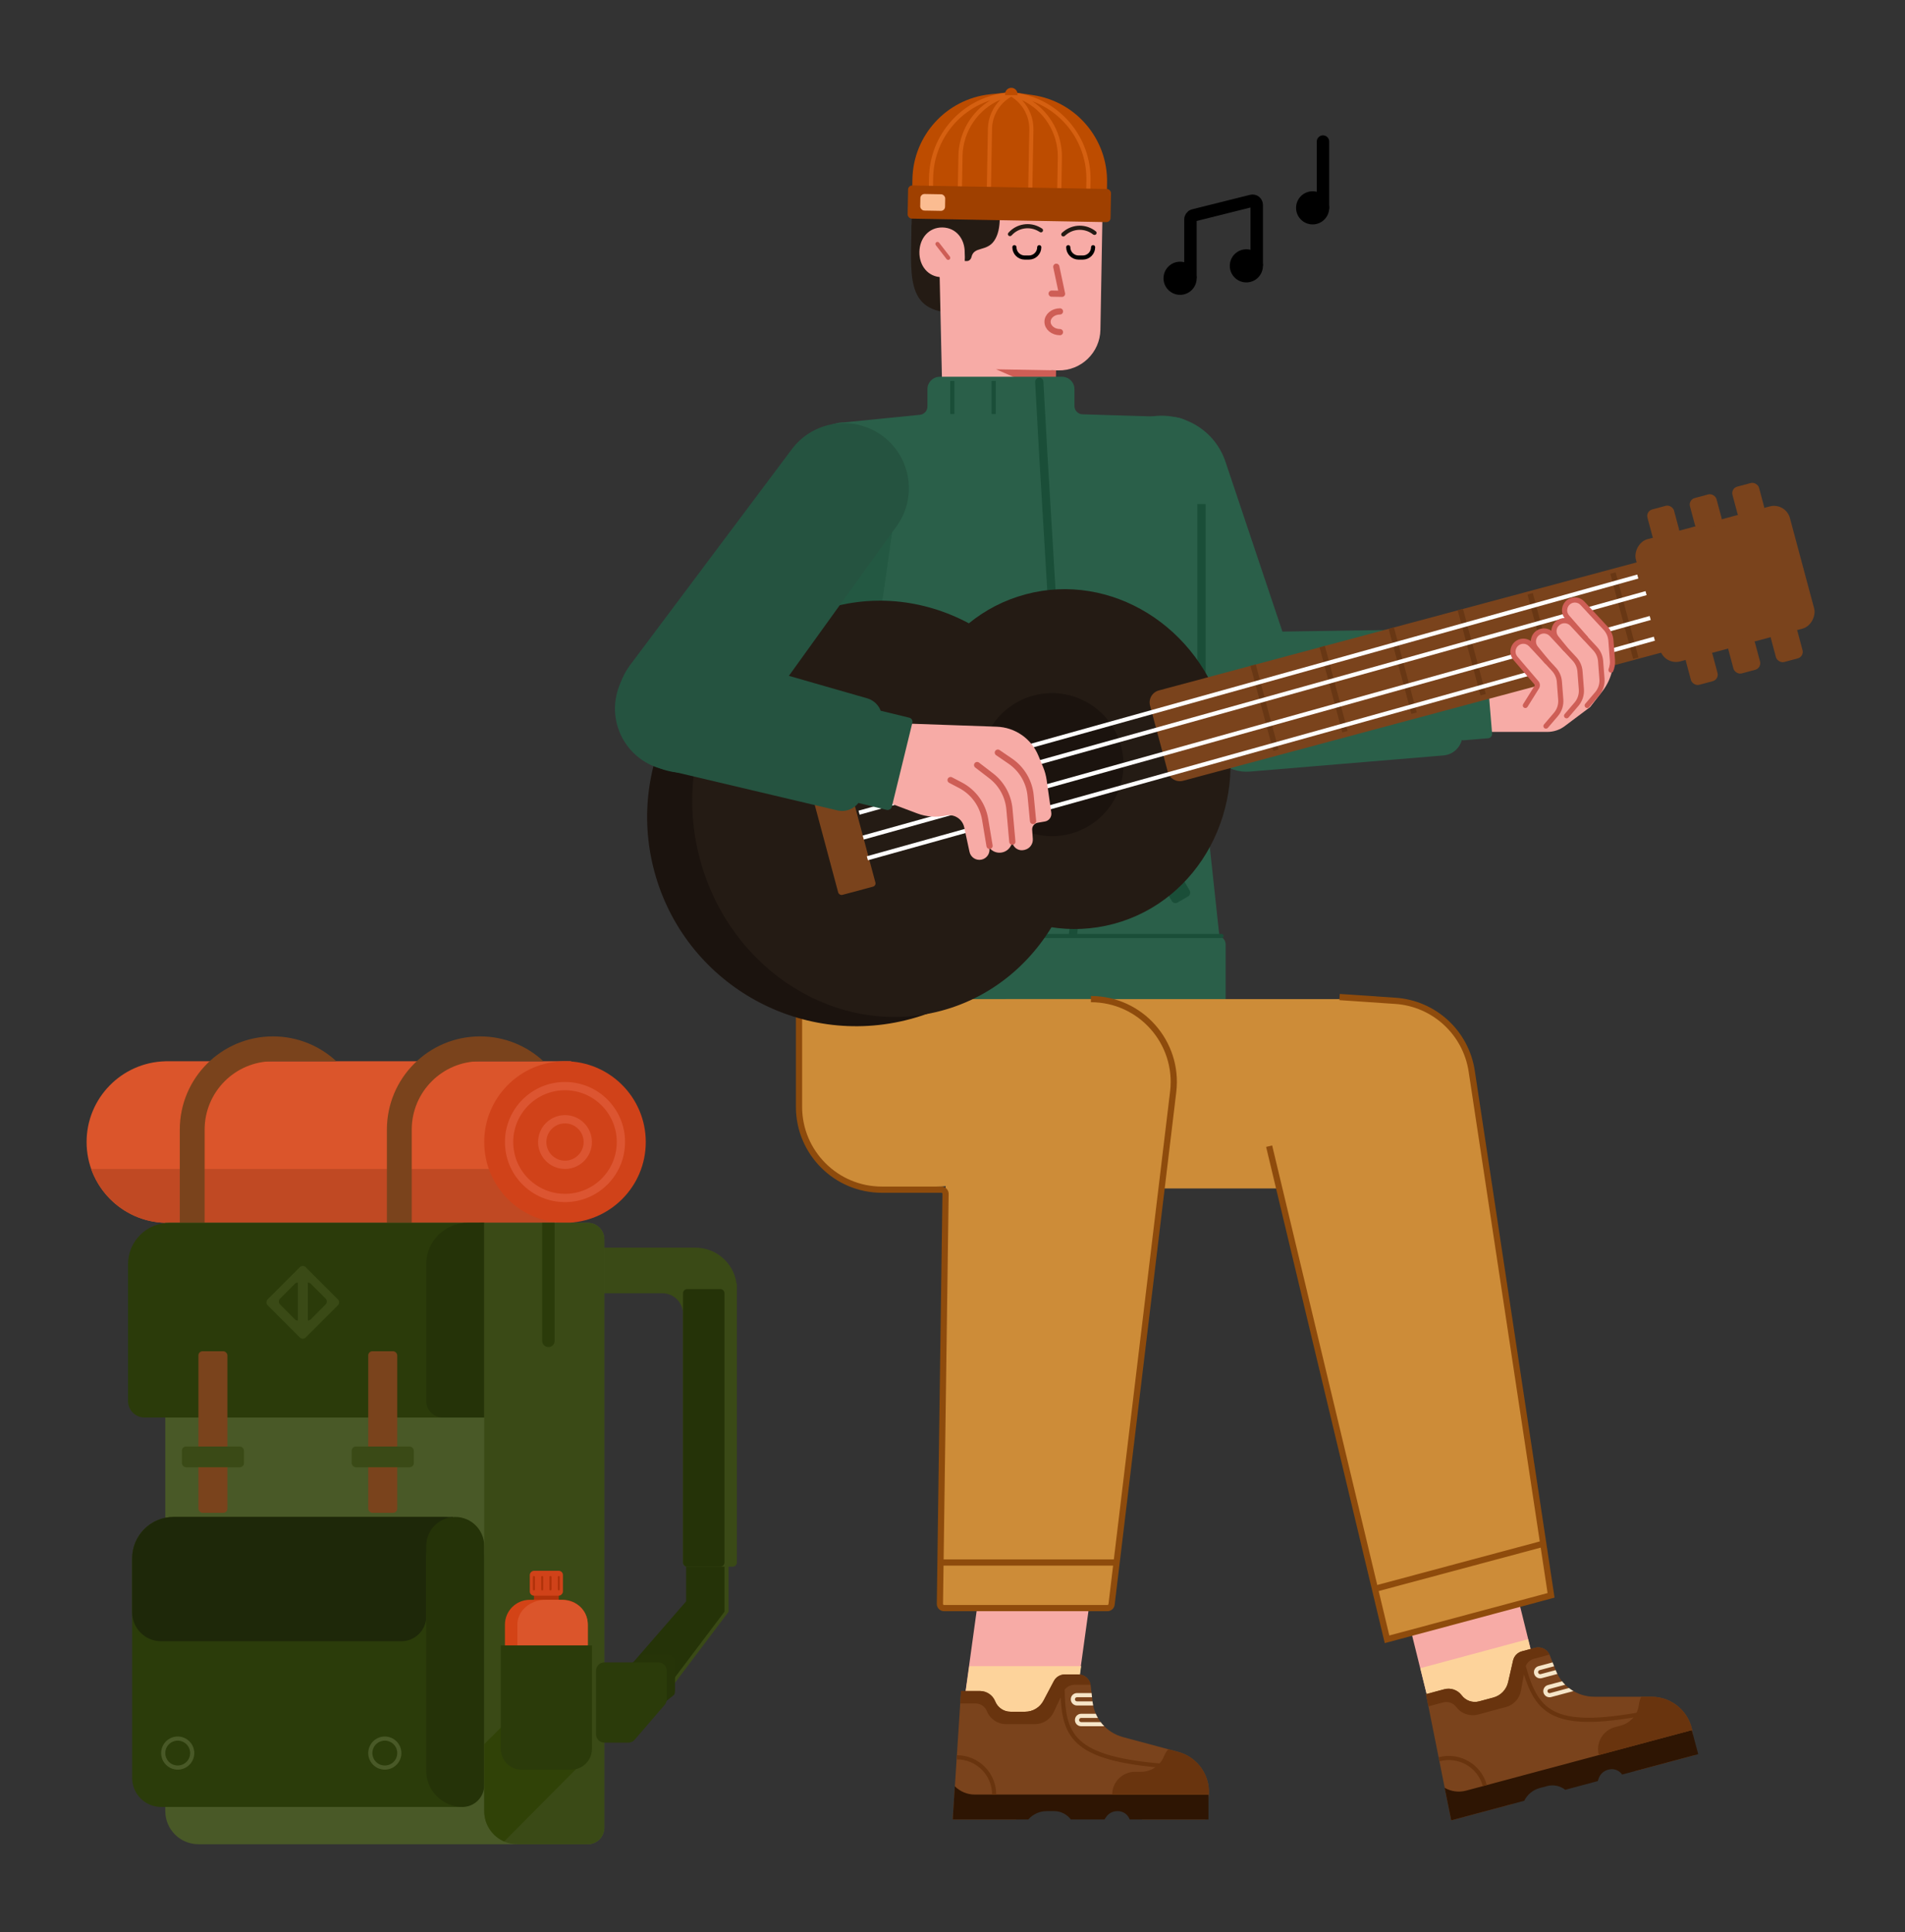 <svg xmlns="http://www.w3.org/2000/svg" width="1163.682" height="1180.006" fill="none" viewBox="157.106 160.431 1163.682 1180.006" id="mountaineer-play-guitar-at-campsite">
  <rect x="157.106" y="160.431" width="1163.682" height="1180.006" fill="#333333" stroke="none"/>
  <path fill="#3A4A16" d="M538.926 1184.33L578.753 1138.47V1114.75H602.181V1144.79L548.025 1216.55C545.1 1220.42 538.926 1218.35 538.926 1213.5V1184.33Z"></path>
  <path fill="#253308" d="M536.395 1184.33L576.222 1138.47V1114.75H599.649V1144.79L545.494 1216.55C542.569 1220.42 536.395 1218.35 536.395 1213.5V1184.33Z"></path>
  <path fill="#3A4A16" d="M581.937 922.452H521.213V950.284H561.696C568.683 950.284 574.347 955.948 574.347 962.935V1114.75C574.347 1116.14 575.48 1117.28 576.877 1117.28H604.709C606.107 1117.28 607.239 1116.14 607.239 1114.75V945.223C607.239 944.821 607.145 944.44 606.978 944.102C605.208 931.858 594.671 922.452 581.937 922.452Z"></path>
  <path fill="#253308" d="M574.348 950.284C574.348 948.887 575.48 947.754 576.878 947.754H597.119C598.517 947.754 599.65 948.887 599.65 950.284V1114.75C599.65 1116.14 598.517 1117.28 597.119 1117.28H576.878C575.48 1117.28 574.348 1116.14 574.348 1114.75V950.284Z"></path>
  <path fill="#DB552B" d="M506.033 808.593V907.271H258.074V907.255C231.41 906.584 210.001 884.758 210.001 857.932C210.001 831.106 231.41 809.28 258.074 808.609V808.593H506.033Z"></path>
  <path fill="#C04923" d="M212.808 874.378H495.912V907.27H258.074V907.255C237.142 906.728 219.448 893.164 212.808 874.378Z"></path>
  <path fill="#7A431C" d="M450.367 808.593H489.072C478.915 799.172 465.314 793.412 450.367 793.412 418.926 793.412 393.438 818.9 393.438 850.341V907.271H408.619V850.341C408.619 827.285 427.311 808.593 450.367 808.593ZM323.858 808.593H362.562C352.405 799.172 338.804 793.412 323.858 793.412 292.416 793.412 266.928 818.9 266.928 850.341V907.271H282.109V850.341C282.109 827.285 300.801 808.593 323.858 808.593Z"></path>
  <circle cx="49.339" cy="49.339" r="49.339" fill="#D04219" transform="matrix(-1 0 0 1 551.576 808.593)"></circle>
  <circle cx="36.688" cy="36.688" r="34.158" stroke="#DC5531" stroke-width="5.06" transform="matrix(-1 0 0 1 538.926 821.244)"></circle>
  <circle cx="16.446" cy="16.446" r="13.916" stroke="#DC5531" stroke-width="5.06" transform="matrix(-1 0 0 1 518.684 841.486)"></circle>
  <path fill="#495927" d="M526.273 917.391C526.273 911.802 521.742 907.271 516.153 907.271H258.073V1266.56C258.073 1277.74 267.136 1286.8 278.315 1286.8H516.153C521.742 1286.8 526.273 1282.27 526.273 1276.68V917.391Z"></path>
  <path fill="#2B3C0A" d="M237.832 1246.32C237.832 1256.1 245.762 1264.03 255.543 1264.03H437.717C446.101 1264.03 452.898 1257.23 452.898 1248.85V1112.22C452.898 1098.24 441.57 1086.91 427.596 1086.91H263.134C249.16 1086.91 237.832 1098.24 237.832 1112.22V1246.32Z"></path>
  <path fill="#1E2809" d="M237.832 1145.11C237.832 1154.89 245.762 1162.82 255.543 1162.82H402.294C410.679 1162.82 417.476 1156.02 417.476 1147.64V1111.56C417.476 1103.25 421.549 1095.48 428.375 1090.75L433.922 1086.91H263.134C249.16 1086.91 237.832 1098.24 237.832 1112.22V1145.11Z"></path>
  <path fill="#253308" d="M417.477 1241.89C417.477 1254.12 427.389 1264.03 439.616 1264.03V1264.03C446.952 1264.03 452.899 1258.08 452.899 1250.74V1104.63C452.899 1094.84 444.97 1086.91 435.188 1086.91V1086.91C425.406 1086.91 417.477 1094.84 417.477 1104.63V1241.89Z"></path>
  <path fill="#2B3B0A" d="M235.303 932.572C235.303 918.599 246.631 907.271 260.605 907.271H452.899V1026.19H245.423C239.834 1026.19 235.303 1021.66 235.303 1016.07V932.572Z"></path>
  <path fill="#2B3B0A" d="M427.596 932.572C427.596 918.599 438.924 907.271 452.898 907.271V907.271V1026.19H437.716C432.127 1026.19 427.596 1021.66 427.596 1016.07V932.572Z"></path>
  <path fill="#253308" d="M417.477 932.572C417.477 918.599 428.805 907.271 442.778 907.271H452.899V1026.19H427.597C422.008 1026.19 417.477 1021.66 417.477 1016.07V932.572Z"></path>
  <path fill="#3A4A16" d="M452.898 907.271H516.153C521.743 907.271 526.274 911.802 526.274 917.391V1276.68C526.274 1282.27 521.743 1286.8 516.153 1286.8H473.14C461.961 1286.8 452.898 1277.74 452.898 1266.56V907.271Z"></path>
  <path fill="#304207" d="M465.057 1285.12C457.901 1282 452.898 1274.86 452.898 1266.56V1225.72L481.652 1196.96L499.543 1214.85L516.153 1224.81V1233.67L465.057 1285.12Z"></path>
  <path fill="#2B3B0A" d="M495.912 907.271H488.322V979.381C488.322 981.477 490.021 983.176 492.117 983.176V983.176C494.213 983.176 495.912 981.477 495.912 979.381V907.271Z"></path>
  <rect width="15.181" height="10.121" fill="#B1320A" transform="matrix(-1 0 0 1 498.441 1132.46)"></rect>
  <path fill="#D34316" d="M516.152 1152.7C516.152 1144.31 509.356 1137.52 500.971 1137.52H480.73C472.345 1137.52 465.549 1144.31 465.549 1152.7V1210.89H516.152V1152.7Z"></path>
  <path fill="#DB552B" d="M516.152 1210.89H473.139V1152.7C473.139 1144.31 480.842 1137.52 490.344 1137.52H498.947C509.827 1137.52 516.152 1144.31 516.152 1152.7V1210.89Z"></path>
  <rect width="20.241" height="15.181" fill="#D04219" rx="2.53" transform="matrix(-1 0 0 1 500.973 1119.81)"></rect>
  <path fill="#2B3B0A" d="M518.684 1165.35H463.019V1228.6C463.019 1235.59 468.683 1241.26 475.67 1241.26H490.851H506.033C513.02 1241.26 518.684 1235.59 518.684 1228.6V1165.35Z"></path>
  <path fill="#263408" d="M551.125 1170.69L539.77 1178.63V1218.98L568.923 1195.51C569.253 1194.83 569.429 1194.08 569.429 1193.31V1175.75C569.429 1172.96 567.163 1170.69 564.369 1170.69H551.125Z"></path>
  <path fill="#2B3B0A" d="M521.213 1180.81C521.213 1178.02 523.479 1175.75 526.273 1175.75H559.306C562.101 1175.75 564.367 1178.02 564.367 1180.81V1198.37C564.367 1199.58 563.932 1200.75 563.141 1201.67L544.796 1222.98C543.835 1224.1 542.434 1224.74 540.961 1224.74H526.273C523.478 1224.74 521.213 1222.47 521.213 1219.68V1180.81Z"></path>
  <path fill="#B1320A" d="M497.809 1123.6C497.809 1123.25 498.092 1122.97 498.442 1122.97 498.791 1122.97 499.074 1123.25 499.074 1123.6V1131.19C499.074 1131.54 498.791 1131.82 498.442 1131.82 498.092 1131.82 497.809 1131.54 497.809 1131.19V1123.6ZM492.749 1123.6C492.749 1123.25 493.032 1122.97 493.381 1122.97 493.731 1122.97 494.014 1123.25 494.014 1123.6V1131.19C494.014 1131.54 493.731 1131.82 493.381 1131.82 493.032 1131.82 492.749 1131.54 492.749 1131.19V1123.6ZM488.321 1122.97C487.972 1122.97 487.688 1123.25 487.688 1123.6V1131.19C487.688 1131.54 487.972 1131.82 488.321 1131.82 488.67 1131.82 488.953 1131.54 488.953 1131.19V1123.6C488.953 1123.25 488.67 1122.97 488.321 1122.97ZM482.628 1123.6C482.628 1123.25 482.911 1122.97 483.261 1122.97 483.61 1122.97 483.893 1123.25 483.893 1123.6V1131.19C483.893 1131.54 483.61 1131.82 483.261 1131.82 482.911 1131.82 482.628 1131.54 482.628 1131.19V1123.6Z"></path>
  <rect width="17.711" height="98.677" x="382.053" y="985.707" fill="#7A431C" rx="2.53"></rect>
  <rect width="17.711" height="98.677" x="278.314" y="985.707" fill="#7A431C" rx="2.53"></rect>
  <rect width="37.953" height="12.651" x="268.195" y="1043.9" fill="#3A4A16" rx="2.53"></rect>
  <rect width="37.953" height="12.651" x="371.932" y="1043.9" fill="#3A4A16" rx="2.53"></rect>
  <circle cx="392.173" cy="1231.13" r="8.856" stroke="#495927" stroke-width="2.53"></circle>
  <circle cx="265.664" cy="1231.13" r="8.856" stroke="#495927" stroke-width="2.53"></circle>
  <path fill="#3A4A16" fill-rule="evenodd" d="M343.843 934.362C342.855 933.374 341.253 933.374 340.265 934.362L320.585 954.042C319.597 955.03 319.597 956.632 320.585 957.62L340.265 977.3C341.253 978.289 342.855 978.289 343.843 977.3L363.524 957.62C364.512 956.632 364.512 955.03 363.524 954.042L343.843 934.362ZM339.04 943.741C338.393 943.741 337.745 943.988 337.251 944.482L328.178 953.555C327.19 954.543 327.19 956.145 328.178 957.133L337.251 966.206C337.745 966.7 338.393 966.947 339.04 966.947V943.741ZM345.149 943.741C345.797 943.741 346.444 943.988 346.938 944.482L356.011 953.555C356.999 954.543 356.999 956.145 356.011 957.133L346.938 966.206C346.444 966.7 345.797 966.947 345.149 966.947V943.741Z" clip-rule="evenodd"></path>
  <path fill="#241B14" d="M737.044 351.307C710.504 349.566 713.419 328.108 713.963 297.751L749.538 289.531C751.458 300.11 751.646 327.275 737.044 351.307Z"></path>
  <path fill="#F7ABA6" d="M757.273 262.905C741.087 262.036 727.586 275.128 727.957 291.334L728.62 320.307C728.666 322.301 729.05 324.272 729.758 326.137C730.469 328.011 731.062 327.693 731.106 329.689L732.514 392.347L729.225 434.676L798.539 434.652L799.4 386.586L803.551 386.66C817.523 386.911 829.052 375.787 829.302 361.816L830.481 296.051C832.098 280.235 820.16 266.279 804.284 265.427L757.273 262.905Z"></path>
  <path fill="#CE5E56" d="M765.525 385.98L802.207 386.638L801.935 401.816L765.525 385.98Z"></path>
  <path fill="#241B14" fill-rule="evenodd" d="M791.428 301.639C786.021 298.474 779.194 299.603 775.083 304.178 774.616 304.698 773.828 304.822 773.266 304.407V304.407C772.704 303.991 772.582 303.195 773.041 302.668 777.928 297.057 786.183 295.637 792.706 299.455L793.631 299.997C794.234 300.35 794.437 301.125 794.084 301.728 793.731 302.331 792.956 302.533 792.353 302.18L791.428 301.639ZM808.267 303.875C813.06 299.841 819.98 299.799 824.806 303.613 825.354 304.046 826.151 304.035 826.635 303.531V303.531C827.118 303.026 827.104 302.22 826.563 301.779 820.797 297.075 812.421 297.072 806.638 301.939L805.817 302.629C805.283 303.079 805.214 303.877 805.664 304.412 806.114 304.946 806.912 305.015 807.447 304.565L808.267 303.875Z" clip-rule="evenodd"></path>
  <path stroke="#000" stroke-width="2.53" d="M783.088 634.985H826.242V657.744L805.842 681.442H783.088V634.985Z"></path>
  <path stroke="#000" stroke-width="2.53" d="M790.679 624.865H833.833V647.624L813.433 671.322H790.679V624.865Z"></path>
  <path fill="#2B3B0A" d="M784.354 633.72H830.038V658.214L808.953 682.708H784.354V633.72Z"></path>
  <path fill="#2B3B0A" d="M800.377 636.601L860.118 594.818V573.206H895.259V590.889C895.259 597.017 892.483 602.816 887.709 606.658L800.377 676.944V636.601Z"></path>
  <path fill="#2A5F49" d="M731.219 390.541C727.027 390.541 723.629 393.939 723.629 398.131V408.733C723.629 411.333 721.659 413.509 719.072 413.768L673.094 418.373C663.866 418.373 655.551 423.941 652.037 432.474L641.427 458.243C640.574 460.313 640.19 462.545 640.302 464.781L652.037 644.825L647.723 742.237C647.723 750.621 654.52 767.539 662.904 767.539H880.272C888.745 767.539 903.169 750.482 903.042 742.011L891.055 630.909V447.467C890.815 431.329 889.05 415.151 872.91 415.151L818.354 413.464C815.622 413.379 813.45 411.14 813.45 408.406V398.131C813.45 393.939 810.052 390.541 805.86 390.541H731.219Z"></path>
  <rect width="12.651" height="58.194" x="757.786" y="656.21" fill="#1A4E38" rx="2.53" transform="rotate(30 757.786 656.21)"></rect>
  <rect width="12.651" height="58.194" fill="#1A4E38" rx="2.53" transform="scale(-1 1)rotate(30 -1652.522 -1269.276)"></rect>
  <path fill="#235842" d="M685.676 601.201L707.183 449.39L646.458 515.786C645.193 518.737 640.133 530.714 640.133 565.124C640.133 565.124 643.928 635.359 685.676 601.201Z"></path>
  <path stroke="#1A4E38" stroke-width="2.53" d="M738.81 393.07V413.312M764.112 393.07V413.312"></path>
  <path stroke="#1A4E38" stroke-linecap="round" stroke-width="5.06" d="M791.944 393.644L794.475 439.187L808.391 672.045L810.866 683.596C816.667 710.667 814.037 738.866 803.33 764.397V764.397"></path>
  <path fill="#2A5F49" d="M640.133 737.175C640.133 734.38 642.398 732.114 645.193 732.114H900.743C903.537 732.114 905.803 734.38 905.803 737.175V770.067C905.803 772.862 903.537 775.128 900.743 775.128H645.193C642.398 775.128 640.133 772.862 640.133 770.067V737.175Z"></path>
  <path fill="#F7ABA6" d="M754.276 1140.08L822.591 1140.08L812.47 1213.46L744.155 1213.46L754.276 1140.08Z"></path>
  <path fill="#FDD39B" d="M749.216 1178.04L817.531 1178.04L812.47 1213.46L744.155 1213.46L749.216 1178.04Z"></path>
  <path fill="#7A431C" d="M794.524 1199.12C792.334 1203.27 788.028 1205.87 783.336 1205.87L774.372 1205.87C770.257 1205.87 766.557 1203.36 765.029 1199.54V1199.54C763.501 1195.72 759.801 1193.22 755.686 1193.22L744.155 1193.22L739.095 1271.65L777.68 1271.65L796.973 1261.53L816.266 1261.53L842.833 1264.06L854.851 1271.65L893.436 1271.65L895.325 1258.44C897.135 1245.76 889.197 1233.74 876.834 1230.42L843.082 1221.36C833.048 1218.67 825.679 1210.12 824.5 1199.8L823.36 1189.83C822.922 1185.99 819.677 1183.1 815.819 1183.1L807.559 1183.1C804.744 1183.1 802.16 1184.66 800.846 1187.15L794.524 1199.12Z"></path>
  <path fill="#2E1503" d="M740.36 1251.41C743.6 1254.65 747.994 1256.47 752.577 1256.47L895.306 1256.47L895.306 1271.66L847.181 1271.66C846.09 1268.62 843.211 1266.59 839.986 1266.59L839.573 1266.59C836.862 1266.59 834.324 1267.93 832.788 1270.16L831.763 1271.66L811.205 1271.66C808.816 1268.47 805.066 1266.59 801.084 1266.59L796.423 1266.59C792.15 1266.59 788.085 1268.44 785.271 1271.66L739.095 1271.66L740.36 1251.41Z"></path>
  <path fill="#69340E" d="M870.744 1228.79C869.66 1230.04 868.771 1231.48 868.134 1233.07 865.842 1238.8 860.292 1242.56 854.12 1242.56L850.423 1242.56C842.737 1242.56 836.507 1248.79 836.507 1256.47L895.528 1256.47C896.301 1244.54 888.556 1233.56 876.833 1230.42L870.744 1228.79ZM743.666 1200.81 752.962 1200.81C756.048 1200.81 758.823 1202.69 759.969 1205.55 761.88 1210.33 766.505 1213.46 771.648 1213.46L789.284 1213.46C794.173 1213.46 798.624 1210.64 800.717 1206.23L806.619 1193.76C807.875 1191.11 810.546 1189.42 813.479 1189.42L823.304 1189.42C822.692 1185.79 819.541 1183.1 815.819 1183.1L807.559 1183.1C804.744 1183.1 802.16 1184.66 800.846 1187.15L794.525 1199.12C792.335 1203.27 788.028 1205.87 783.336 1205.87L774.373 1205.87C770.258 1205.87 766.558 1203.36 765.03 1199.54 763.502 1195.72 759.802 1193.22 755.687 1193.22L744.156 1193.22 743.666 1200.81Z"></path>
  <path fill="#F6E5C8" d="M823.892 1194.48 815 1194.48C812.904 1194.48 811.205 1196.18 811.205 1198.28 811.205 1200.38 812.904 1202.07 815 1202.07L824.865 1202.07C824.71 1201.33 824.588 1200.57 824.5 1199.8L824.471 1199.54 815 1199.54C814.302 1199.54 813.735 1198.98 813.735 1198.28 813.735 1197.58 814.302 1197.01 815 1197.01L824.181 1197.01 823.892 1194.48ZM826.485 1207.13 817.531 1207.13C815.434 1207.13 813.735 1208.83 813.735 1210.93 813.735 1213.03 815.434 1214.73 817.531 1214.73L831.654 1214.73C830.869 1213.93 830.136 1213.09 829.462 1212.2L817.531 1212.2C816.832 1212.2 816.265 1211.63 816.265 1210.93 816.265 1210.23 816.832 1209.67 817.531 1209.67L827.776 1209.67C827.3 1208.85 826.869 1208 826.485 1207.13Z"></path>
  <path fill="#69340E" fill-rule="evenodd" d="M804.88 1186.89C804.88 1202.61 805.459 1214.85 813.597 1223.65C821.705 1232.42 837.031 1237.49 865.492 1240.02L865.716 1237.5C837.248 1234.97 822.845 1229.92 815.455 1221.93C808.096 1213.97 807.41 1202.8 807.41 1186.89L804.88 1186.89ZM741.625 1234.97C753.503 1234.97 763.132 1244.6 763.132 1256.47L765.662 1256.47C765.662 1243.2 754.9 1232.44 741.625 1232.44L741.625 1234.97Z" clip-rule="evenodd"></path>
  <path fill="#CD8C38" d="M823.458 770.64L747.807 770.64L736.323 770.64L731.22 1142.58L835.844 1142.58L873.701 827.276C877.318 797.153 853.797 770.64 823.458 770.64Z"></path>
  <path fill="#CD8C38" d="M645.193 770.64H731.22C745.194 770.64 756.522 781.968 756.522 795.942V859.807C756.522 873.562 745.534 884.797 731.783 885.103L696.923 885.878C668.541 886.51 645.193 863.675 645.193 835.287V770.64Z"></path>
  <path fill="#F7ABA6" d="M1015.87 1143.84L1081.85 1126.16L1099.41 1197.01L1033.42 1214.69L1015.87 1143.84Z"></path>
  <path fill="#FDD39B" d="M1024.72 1179.27L1090.51 1161.56L1099.41 1197.01L1033.42 1214.69L1024.72 1179.27Z"></path>
  <path fill="#7A431C" d="M1078.36 1187.81C1077.32 1192.38 1073.83 1196.01 1069.3 1197.22L1060.64 1199.54C1056.67 1200.61 1052.45 1199.14 1049.98 1195.85V1195.85C1047.52 1192.55 1043.29 1191.09 1039.32 1192.16L1028.18 1195.14L1043.59 1272.21L1080.86 1262.23L1096.88 1247.46L1115.52 1242.47L1141.83 1238.03L1155.41 1242.25L1192.68 1232.27L1191.08 1219.01C1189.55 1206.3 1178.77 1196.74 1165.97 1196.74L1131.02 1196.72C1120.63 1196.72 1111.3 1190.37 1107.49 1180.7L1103.81 1171.37C1102.39 1167.78 1098.51 1165.82 1094.78 1166.82L1086.81 1168.96C1084.09 1169.68 1081.99 1171.86 1081.37 1174.6L1078.36 1187.81Z"></path>
  <path fill="#2E1503" d="M1039.58 1252.34C1043.55 1254.63 1048.26 1255.25 1052.69 1254.06L1190.55 1217.12L1194.48 1231.78L1148 1244.24C1146.16 1241.59 1142.85 1240.38 1139.74 1241.21L1139.34 1241.32C1136.72 1242.02 1134.61 1243.97 1133.71 1246.52L1133.11 1248.23L1113.25 1253.55C1110.12 1251.09 1106.01 1250.25 1102.16 1251.28L1097.66 1252.49C1093.53 1253.59 1090.08 1256.43 1088.2 1260.26L1043.59 1272.21L1039.58 1252.34Z"></path>
  <path fill="#69340E" d="M1159.66 1196.73C1158.94 1198.22 1158.45 1199.84 1158.25 1201.55 1157.52 1207.67 1153.13 1212.74 1147.17 1214.34L1143.6 1215.29C1136.17 1217.28 1131.77 1224.91 1133.76 1232.34L1190.77 1217.06C1188.43 1205.34 1178.1 1196.74 1165.97 1196.74L1159.66 1196.73ZM1029.67 1202.6 1038.65 1200.19C1041.63 1199.4 1044.8 1200.49 1046.65 1202.96 1049.73 1207.08 1055.01 1208.91 1059.98 1207.58L1077.01 1203.01C1081.73 1201.75 1085.3 1197.88 1086.18 1193.07L1088.66 1179.5C1089.19 1176.62 1091.33 1174.29 1094.16 1173.53L1103.65 1170.99C1102.12 1167.64 1098.38 1165.85 1094.78 1166.82L1086.81 1168.96C1084.09 1169.68 1081.99 1171.86 1081.37 1174.6L1078.36 1187.81C1077.32 1192.38 1073.83 1196.01 1069.3 1197.22L1060.64 1199.54C1056.67 1200.61 1052.45 1199.14 1049.98 1195.85 1047.52 1192.55 1043.3 1191.09 1039.32 1192.16L1028.18 1195.14 1029.67 1202.6Z"></path>
  <path fill="#F6E5C8" d="M1105.53 1175.73 1096.94 1178.03C1094.91 1178.57 1093.71 1180.65 1094.26 1182.68 1094.8 1184.7 1096.88 1185.9 1098.9 1185.36L1108.43 1182.81C1108.09 1182.12 1107.77 1181.42 1107.49 1180.7L1107.4 1180.46 1098.25 1182.91C1097.57 1183.1 1096.88 1182.7 1096.7 1182.02 1096.52 1181.35 1096.92 1180.65 1097.59 1180.47L1106.46 1178.09 1105.53 1175.73ZM1111.31 1187.27 1102.66 1189.59C1100.63 1190.13 1099.43 1192.22 1099.97 1194.24 1100.52 1196.26 1102.6 1197.47 1104.62 1196.92L1118.26 1193.27C1117.3 1192.7 1116.37 1192.08 1115.49 1191.39L1103.97 1194.48C1103.29 1194.66 1102.6 1194.26 1102.42 1193.59 1102.24 1192.91 1102.64 1192.22 1103.31 1192.04L1113.21 1189.38C1112.54 1188.72 1111.9 1188.02 1111.31 1187.27Z"></path>
  <path fill="#69340E" fill-rule="evenodd" d="M1085.2 1173.31C1089.27 1188.5 1093 1200.16 1103.14 1206.56C1113.24 1212.93 1129.35 1213.87 1157.5 1208.94L1157.06 1206.45C1128.91 1211.38 1113.69 1210.23 1104.49 1204.42C1095.32 1198.64 1091.76 1188.03 1087.65 1172.66L1085.2 1173.31ZM1036.55 1236.12C1048.02 1233.05 1059.81 1239.86 1062.89 1251.33L1065.33 1250.67C1061.89 1237.85 1048.71 1230.24 1035.89 1233.68L1036.55 1236.12Z" clip-rule="evenodd"></path>
  <path fill="#CD8C38" fill-rule="evenodd" d="M1004.48 770.641H771.703V835.677C771.703 863.625 794.359 886.281 822.307 886.281H938.039L1004.38 1161.64L1104.59 1134.97L1058.31 823.795C1057.49 818.285 1055.82 813.129 1053.45 808.432C1047.78 786.688 1028 770.641 1004.48 770.641Z" clip-rule="evenodd"></path>
  <path fill="#8E4B0C" d="M1104.58 1134.79L1105.08 1136.63L1106.71 1136.19L1106.46 1134.51L1104.58 1134.79ZM1004.38 1161.64L1002.54 1162.08L1002.99 1163.98L1004.87 1163.47L1004.38 1161.64ZM1056.1 814.6L1054.23 814.884L1054.23 814.884L1056.1 814.6ZM1009.49 771.688L1009.37 773.581L1009.49 771.688ZM1104.09 1132.96L1003.89 1159.81L1004.87 1163.47L1105.08 1136.63L1104.09 1132.96ZM1006.23 1161.2L934.215 860.021L930.524 860.903L1002.54 1162.08L1006.23 1161.2ZM1054.23 814.884L1102.71 1135.08L1106.46 1134.51L1057.98 814.316L1054.23 814.884ZM975.254 771.268L1009.37 773.581L1009.62 769.794L975.511 767.482L975.254 771.268ZM1057.98 814.316C1054.29 789.972 1034.19 771.46 1009.62 769.794L1009.37 773.581C1032.15 775.126 1050.81 792.3 1054.23 814.884L1057.98 814.316Z" mask="url(#a)"></path>
  <path stroke="#8E4B0C" stroke-width="3.795" d="M645.193 770.64V836.425C645.193 864.373 667.849 887.029 695.797 887.029H732.172C733.583 887.029 734.721 888.183 734.702 889.594L731.255 1140.01C731.236 1141.42 732.374 1142.58 733.785 1142.58H833.6C834.881 1142.58 835.959 1141.62 836.112 1140.35L873.752 827.236C877.343 797.126 853.827 770.64 823.504 770.64"></path>
  <path fill="#1A4E38" fill-rule="evenodd" d="M641.397 732.114C641.397 731.416 641.964 730.849 642.663 730.849H903.272C903.971 730.849 904.537 731.416 904.537 732.114C904.537 732.813 903.971 733.379 903.272 733.379H642.663C641.964 733.379 641.397 732.813 641.397 732.114Z" clip-rule="evenodd"></path>
  <path fill="#2A5F49" d="M1034.37 544.761C1041.12 544.66 1046.76 549.877 1047.18 556.615L1050.45 608.415C1050.88 615.288 1045.74 621.246 1038.87 621.818L920.649 631.673C906.723 632.834 894.493 622.486 893.332 608.561L890.447 573.947C889.23 559.346 900.631 546.766 915.282 546.546L1034.37 544.761Z"></path>
  <path fill="#F7ABA6" d="M1063.94 607.445L1057.61 549.25L1139.85 547.985L1141.41 553.322C1144.4 563.474 1142.32 574.443 1135.82 582.797L1128.46 592.264L1112.94 603.903C1109.88 606.202 1106.15 607.445 1102.31 607.445H1063.94Z"></path>
  <rect width="58.825" height="20.215" x="1063.9" y="552.481" fill="#2A5F49" rx="2.53" transform="rotate(85.235 1063.9 552.481)"></rect>
  <path fill="#2A5F49" d="M949.056 571.761C956.448 593.809 945.14 617.763 923.42 626.068V626.068C899.85 635.081 873.592 622.15 866.366 597.973L827.29 467.236C820.742 445.328 833.323 422.286 855.293 415.949V415.949C876.459 409.844 898.676 421.502 905.678 442.388L949.056 571.761Z"></path>
  <path stroke="#1A4E38" stroke-width="5.06" d="M891.057 468.285V630.908"></path>
  <path fill="#1B130E" d="M803.479 626.432C821.731 694.553 781.306 764.572 713.185 782.825C645.064 801.078 575.045 760.652 556.792 692.532C538.539 624.411 578.965 554.392 647.085 536.139C715.206 517.886 785.226 558.312 803.479 626.432Z"></path>
  <ellipse cx="699.034" cy="654.417" fill="#241B14" rx="118.426" ry="127.694" transform="rotate(-15 699.034 654.417)"></ellipse>
  <ellipse cx="810.499" cy="624.054" fill="#241B14" rx="97.835" ry="104.172" transform="rotate(-15 810.499 624.054)"></ellipse>
  <circle cx="799.709" cy="627.442" r="43.685" fill="#1B130E" transform="rotate(-15 799.709 627.442)"></circle>
  <rect width="23.523" height="87.37" x="647.05" y="623.122" fill="#7A431C" rx="2.06" transform="rotate(-15 647.05 623.122)"></rect>
  <path fill="#7A431C" d="M859.633 591.412C858.548 587.363 860.951 583.201 865 582.116L1174.04 499.309L1188.83 554.489L879.785 637.296C875.736 638.381 871.574 635.978 870.489 631.929L859.633 591.412Z"></path>
  <rect width="97.451" height="77.289" fill="#7A431C" rx="10.081" transform="scale(-1 1)rotate(15 -2398.002 -4505.775)"></rect>
  <path stroke="#683714" stroke-width="3.36" d="M1091.81 523.083 1105.72 575.017M1142.41 510.432 1156.33 562.366M1049.17 532.766 1063.09 584.7M1006.98 544.073 1020.9 596.007M964.784 555.38 978.7 607.314M922.586 566.687 936.502 618.621"></path>
  <rect width="16.802" height="20.162" x="1162.4" y="472.632" fill="#7A431C" rx="4.119" transform="rotate(-15 1162.4 472.632)"></rect>
  <rect width="16.802" height="20.162" x="1188.36" y="465.674" fill="#7A431C" rx="4.119" transform="rotate(-15 1188.36 465.674)"></rect>
  <rect width="16.802" height="20.162" x="1214.33" y="458.716" fill="#7A431C" rx="4.119" transform="rotate(-15 1214.33 458.716)"></rect>
  <rect width="16.802" height="20.162" x="1185.88" y="560.271" fill="#7A431C" rx="4.119" transform="rotate(-15 1185.88 560.271)"></rect>
  <rect width="16.802" height="20.162" x="1211.85" y="553.313" fill="#7A431C" rx="4.119" transform="rotate(-15 1211.85 553.313)"></rect>
  <rect width="16.802" height="20.162" x="1237.81" y="546.355" fill="#7A431C" rx="4.119" transform="rotate(-15 1237.81 546.355)"></rect>
  <path stroke="#fff" stroke-width="2.53" d="M676.82 646.663 1157.56 512.563M681.881 656.784 1162.62 522.684M686.941 684.616 1167.68 550.516M684.411 671.965 1165.15 537.865"></path>
  <path fill="#255340" d="M640.804 434.778C652.448 419.24 673.621 414.401 690.859 423.338V423.338C712.366 434.488 718.963 462.131 704.809 481.792L608.677 615.33C597.927 630.262 578.595 636.279 561.27 630.085V630.085C535.093 620.726 525.459 588.695 542.13 566.449L640.804 434.778Z"></path>
  <path fill="#255340" d="M686.78 586.92C693.413 588.824 697.296 595.692 695.508 602.357L683.708 646.342C681.936 652.946 675.236 656.948 668.581 655.376L562.069 630.223C541.12 625.276 528.446 603.947 534.115 583.182V583.182C539.699 562.727 560.93 550.786 581.31 556.637L686.78 586.92Z"></path>
  <path fill="#F7ABA6" d="M717.427 657.241L696.16 649.26C694.775 648.741 693.775 647.519 693.54 646.059L691.765 635.039C689.432 620.559 698.191 606.591 712.242 602.385L766.007 604.272C777.181 604.664 787.097 611.544 791.375 621.875L794.289 628.909C795.347 631.466 796.08 634.146 796.469 636.886L799.297 656.806C799.658 659.353 797.93 661.726 795.395 662.163L791.021 662.916C788.937 663.275 787.463 665.155 787.612 667.265L788.002 672.802C788.218 675.86 786.227 678.639 783.262 679.418L782.788 679.543C779.532 680.399 776.22 678.365 775.51 675.073L774.705 676.768C772.187 682.065 764.945 682.798 761.418 678.111C762.137 681.447 760.016 684.734 756.68 685.453C753.344 686.172 750.058 684.051 749.338 680.715L746.104 665.712C745.014 660.656 740.031 657.441 734.975 658.531C729.123 659.792 723.032 659.345 717.427 657.241Z"></path>
  <path stroke="#CE5E56" stroke-linecap="round" stroke-width="3.795" d="M737.777 636.858 743.804 640.011C751.813 644.201 757.393 651.903 758.879 660.819L761.58 677.025M753.991 627.687 762.578 634.29C768.962 639.201 773.002 646.557 773.718 654.579L775.498 674.495M766.642 620.096 774.244 625.296C781.303 630.124 785.854 637.837 786.668 646.351L788.148 661.844"></path>
  <rect width="57.965" height="22.437" x="715.027" y="599.375" fill="#255340" rx="2.53" transform="rotate(103.726 715.027 599.375)"></rect>
  <path fill="#BD4C00" d="M714.462 269.896C714.941 243.157 735.219 220.941 761.804 218.03L774.564 216.632C774.778 216.609 774.993 216.613 775.205 216.644L787.907 218.497C814.371 222.358 833.841 245.287 833.362 272.026L833.112 285.966C833.087 287.364 831.934 288.476 830.537 288.451L716.696 286.412C715.299 286.387 714.187 285.234 714.212 283.836L714.462 269.896Z"></path>
  <path fill="#D56011" fill-rule="evenodd" d="M820.417 288.271C821.814 288.296 822.967 287.184 822.992 285.787L823.263 270.649C823.733 244.428 805.001 221.786 779.157 217.335L775.269 216.665C775.157 216.645 775.045 216.634 774.932 216.63C774.788 216.625 774.643 216.632 774.499 216.651L770.59 217.181C744.602 220.704 725.072 242.66 724.602 268.882L724.331 284.019C724.306 285.416 725.418 286.569 726.815 286.594L820.417 288.271ZM820.462 285.741L820.734 270.604C821.125 248.769 807.536 229.54 787.662 222.219C798.961 229.737 806.051 242.643 805.797 256.81L805.284 285.469L820.462 285.741ZM742.553 255.677C742.806 241.51 750.354 228.866 761.915 221.758C741.792 228.362 727.523 247.092 727.132 268.927L726.86 284.065L742.039 284.336L742.553 255.677ZM745.082 255.723L744.569 284.382L759.748 284.654L760.563 239.124C760.685 232.329 763.494 225.976 768.198 221.346C754.601 227.162 745.355 240.506 745.082 255.723ZM781.398 221.583C794.778 227.882 803.54 241.548 803.267 256.765L802.754 285.424L787.575 285.152L788.391 239.622C788.513 232.827 785.933 226.378 781.398 221.583ZM785.045 285.107L785.861 239.577C786.008 231.383 781.796 223.747 774.833 219.493C767.723 223.495 763.24 230.975 763.093 239.169L762.277 284.699L785.045 285.107Z" clip-rule="evenodd"></path>
  <path fill="#241B14" d="M767.29 287.319L714.165 286.368L713.825 305.341C717.454 303.607 733.597 305.96 739.807 306.85C740.898 307.006 741.764 307.841 741.96 308.925L743.933 319.799L747.727 319.867C749.124 319.892 750.222 318.761 750.536 317.399C752.087 310.677 759.701 314.292 764.398 307.512C769.594 300.014 767.29 287.319 767.29 287.319Z"></path>
  <rect width="123.979" height="20.241" x="711.862" y="273.672" fill="#9F4000" rx="2.53" transform="rotate(1.026 711.862 273.672)"></rect>
  <path fill="#F7ABA6" d="M746.402 314.782C747.389 329.983 740.63 329.862 732.292 329.713C723.955 329.563 718.576 322.669 718.726 314.286C718.876 305.903 724.499 299.206 732.836 299.355C741.174 299.505 746.553 306.399 746.402 314.782Z"></path>
  <path fill="#CE5E56" fill-rule="evenodd" d="M728.985 308.422C729.537 307.994 730.332 308.095 730.76 308.648L737.332 317.135C737.76 317.688 737.659 318.482 737.106 318.91C736.554 319.338 735.759 319.237 735.332 318.684L728.759 310.197C728.331 309.645 728.432 308.85 728.985 308.422Z" clip-rule="evenodd"></path>
  <rect width="15.181" height="10.121" x="719.361" y="278.869" fill="#FBBC91" rx="2.53" transform="rotate(1.026 719.361 278.869)"></rect>
  <path fill="#BD4C00" d="M778.658 218.54C778.71 218.3 778.654 218.185 778.658 217.931C778.696 215.835 777.027 214.106 774.931 214.068C772.836 214.03 771.106 215.699 771.069 217.795C771.064 218.049 771.085 218.299 771.128 218.54L778.658 218.54Z"></path>
  <path stroke="#CE5E56" stroke-linecap="round" stroke-linejoin="round" stroke-width="3.795" d="M802.353 323.36L805.853 339.872L799.529 339.759"></path>
  <path stroke="#000" stroke-linecap="round" stroke-width="2.53" d="M776.763 311.413V311.413C776.763 314.906 779.595 317.738 783.088 317.738H785.618C789.112 317.738 791.944 314.906 791.944 311.413V311.413M809.655 311.413V311.413C809.655 314.906 812.487 317.738 815.981 317.738H818.511C822.004 317.738 824.836 314.906 824.836 311.413V311.413"></path>
  <path stroke="#CE5E56" stroke-linecap="round" stroke-width="3.795" d="M804.594 363.281C800.402 363.281 797.004 360.449 797.004 356.956C797.004 353.462 800.402 350.63 804.594 350.63"></path>
  <path fill="#F7ABA6" d="M1096.83 578.348L1089.24 590.999L1104.42 599.855L1138.58 575.818L1141.11 564.432V551.781L1138.58 546.721L1120.87 527.744H1115.81L1113.28 535.335L1115.81 540.395L1110.75 539.13L1106.95 542.925L1105.69 547.986L1099.36 545.455L1094.3 549.251V556.841L1086.71 551.781L1081.65 556.841V560.637L1096.83 578.348Z"></path>
  <path fill="#CE5E56" fill-rule="evenodd" d="M1091.14 555.146C1089.63 553.525 1087.21 553.155 1085.29 554.252C1082.7 555.734 1082.09 559.212 1084.04 561.481L1096.85 576.433C1097.94 577.706 1098.08 579.54 1097.19 580.961L1090.21 592.142C1089.75 592.879 1088.77 593.103 1088.04 592.642C1087.3 592.182 1087.08 591.211 1087.54 590.474L1094.52 579.293C1094.68 579.038 1094.66 578.71 1094.46 578.482L1081.65 563.529C1078.42 559.76 1079.42 553.982 1083.73 551.519C1086.92 549.697 1090.94 550.312 1093.44 553.004L1107.49 568.133C1109.67 570.479 1110.99 573.493 1111.23 576.684L1112.07 587.561C1112.36 591.307 1111.15 595.013 1108.7 597.865L1102.66 604.921C1102.09 605.581 1101.1 605.657 1100.44 605.092C1099.78 604.526 1099.7 603.533 1100.27 602.873L1106.31 595.817C1108.22 593.598 1109.16 590.716 1108.93 587.803L1108.1 576.926C1107.91 574.443 1106.88 572.099 1105.19 570.275L1091.14 555.146Z" clip-rule="evenodd"></path>
  <path fill="#CE5E56" fill-rule="evenodd" d="M1103.78 548.906C1102.24 547.253 1099.77 546.875 1097.81 547.995C1095.21 549.483 1094.56 552.953 1096.46 555.277L1103.11 563.437C1103.66 564.111 1103.56 565.102 1102.89 565.651C1102.21 566.201 1101.22 566.1 1100.67 565.426L1094.02 557.266C1090.9 553.435 1091.96 547.715 1096.25 545.262C1099.48 543.417 1103.55 544.04 1106.09 546.765L1120.08 561.838C1122.26 564.184 1123.58 567.198 1123.82 570.389L1124.66 581.266C1124.95 585.012 1123.74 588.718 1121.29 591.57L1115.25 598.626C1114.68 599.286 1113.69 599.362 1113.03 598.797C1112.37 598.231 1112.29 597.238 1112.86 596.578L1118.9 589.521C1120.81 587.303 1121.75 584.421 1121.52 581.508L1120.69 570.63C1120.5 568.148 1119.47 565.804 1117.78 563.98L1103.78 548.906Z" clip-rule="evenodd"></path>
  <path fill="#CE5E56" fill-rule="evenodd" d="M1116.38 542.628C1114.84 540.965 1112.35 540.586 1110.38 541.711C1107.78 543.201 1107.12 546.668 1109 549.008L1114.51 555.856C1115.05 556.533 1114.94 557.524 1114.27 558.068C1113.59 558.613 1112.6 558.505 1112.05 557.828L1106.55 550.98C1103.45 547.131 1104.54 541.428 1108.82 538.979C1112.06 537.127 1116.15 537.752 1118.69 540.486L1132.67 555.544C1134.85 557.889 1136.17 560.904 1136.41 564.095L1137.25 574.972C1137.54 578.717 1136.33 582.424 1133.88 585.275L1127.84 592.332C1127.27 592.992 1126.28 593.068 1125.62 592.503C1124.96 591.937 1124.88 590.943 1125.45 590.284L1131.49 583.227C1133.4 581.009 1134.34 578.126 1134.11 575.214L1133.28 564.336C1133.09 561.854 1132.06 559.51 1130.37 557.686L1116.38 542.628Z" clip-rule="evenodd"></path>
  <path fill="#CE5E56" fill-rule="evenodd" d="M1122.59 529.946C1121.1 528.337 1118.69 527.97 1116.79 529.059C1114.2 530.539 1113.61 534.019 1115.57 536.266L1127.12 549.48L1124.74 551.551L1113.2 538.336C1109.93 534.592 1110.91 528.792 1115.23 526.326C1118.4 524.512 1122.41 525.124 1124.9 527.804L1138.97 542.954C1141.14 545.3 1142.46 548.314 1142.71 551.505L1143.65 563.703C1143.83 566.021 1143.43 568.339 1142.51 570.455C1142.16 571.251 1141.19 571.507 1140.43 571.073V571.073C1139.68 570.64 1139.43 569.68 1139.76 568.873C1140.38 567.316 1140.64 565.63 1140.51 563.944L1139.57 551.747C1139.38 549.264 1138.35 546.92 1136.66 545.096L1122.59 529.946Z" clip-rule="evenodd"></path>
  <path stroke="#8E4B0C" stroke-width="3.795" d="M732.484 1114.75H838.752M996.17 1131.03 1098.82 1103.53"></path>
  <path stroke="#000" stroke-width="7.591" d="M924.779 322.798V285.556C924.779 283.91 923.232 282.702 921.635 283.101L886.212 291.957C885.086 292.239 884.296 293.251 884.296 294.412V330.389"></path>
  <path stroke="#000" stroke-linecap="round" stroke-width="7.591" d="M965.262 246.893V287.376"></path>
  <circle cx="877.97" cy="330.389" r="10.121" fill="#000"></circle>
  <circle cx="918.454" cy="322.798" r="10.121" fill="#000"></circle>
  <circle cx="958.936" cy="287.376" r="10.121" fill="#000"></circle>
</svg>
